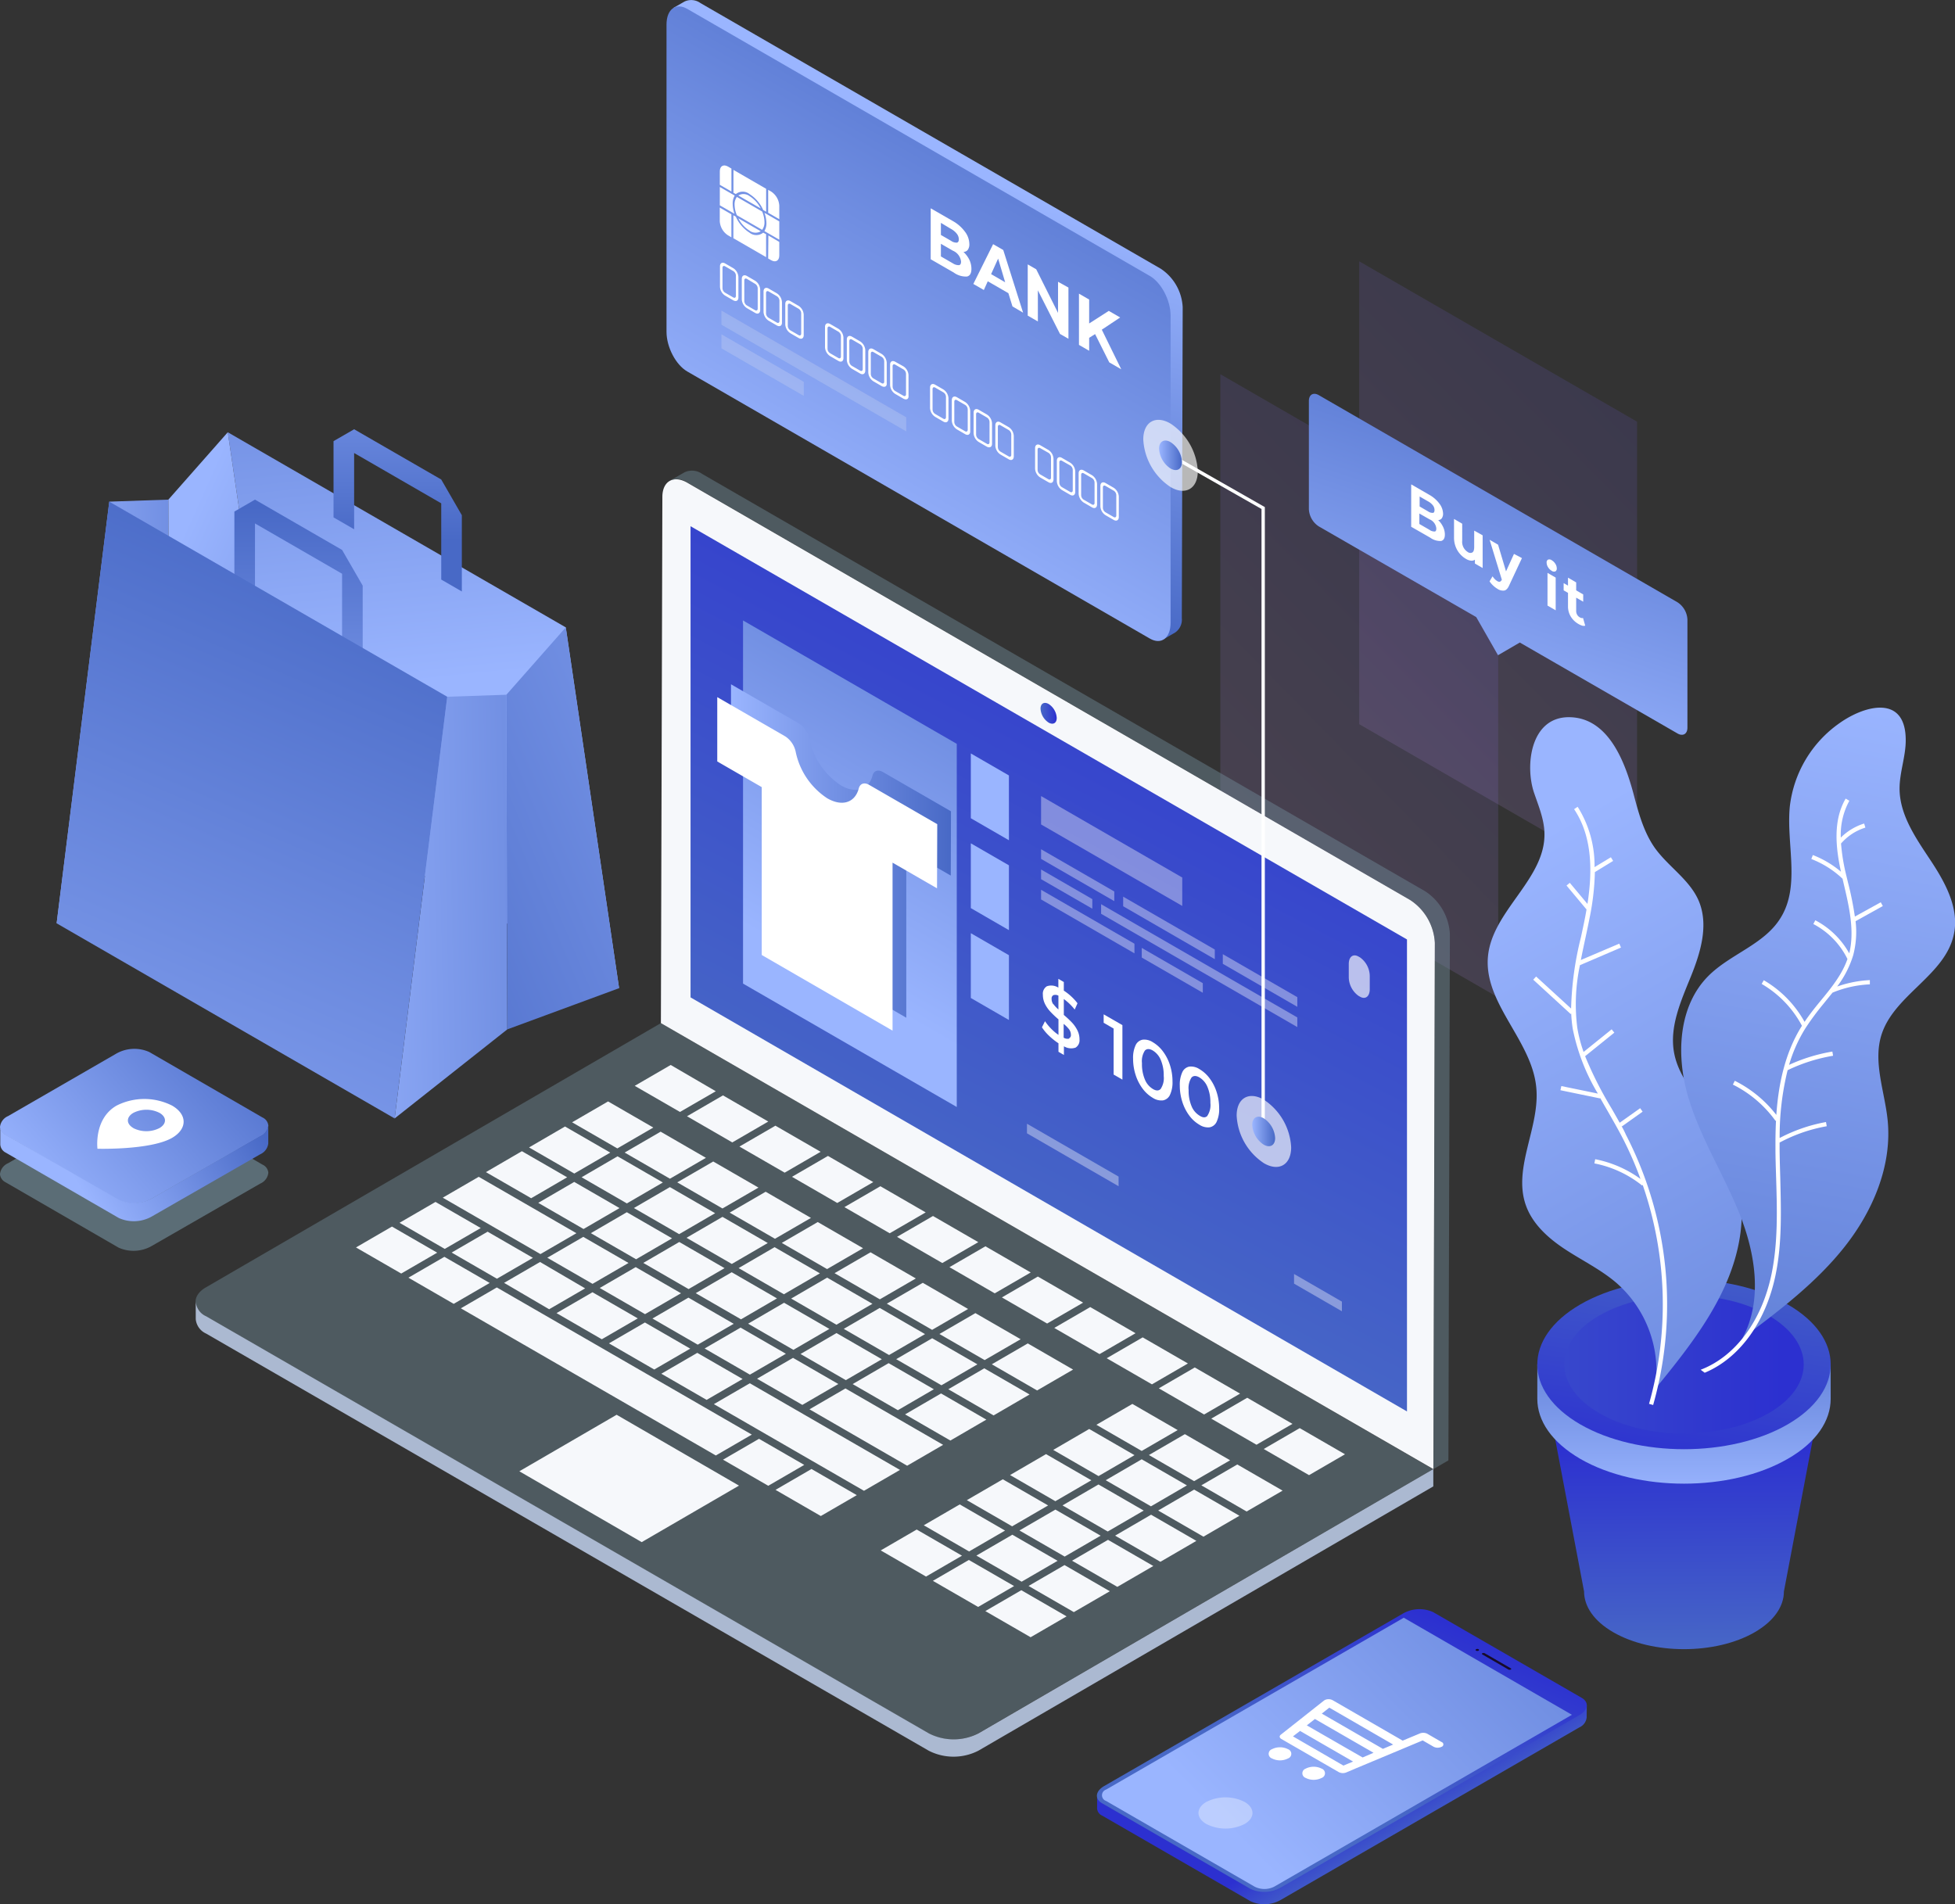<svg xmlns="http://www.w3.org/2000/svg" xmlns:xlink="http://www.w3.org/1999/xlink" viewBox="0 0 358.67 349.39"><rect x="0" y="0" width="358.67" height="349.39" fill="#333333" stroke="none"/><defs><style>.cls-1{isolation:isolate;}.cls-2{fill:url(#Безымянный_градиент_20);}.cls-3{fill:url(#Безымянный_градиент_20-2);}.cls-4{fill:url(#Безымянный_градиент_20-3);}.cls-5{fill:url(#Безымянный_градиент_20-4);}.cls-6{fill:url(#Безымянный_градиент_20-5);}.cls-7{fill:url(#Безымянный_градиент_20-6);}.cls-8{fill:url(#Безымянный_градиент_20-7);}.cls-9{fill:url(#Безымянный_градиент_20-8);}.cls-10,.cls-11{opacity:0.15;}.cls-10{fill:url(#Безымянный_градиент_112);}.cls-11{fill:url(#Безымянный_градиент_112-2);}.cls-12,.cls-42{fill:#7694a3;mix-blend-mode:multiply;}.cls-12{opacity:0.4;}.cls-13{fill:#f6f8fb;}.cls-14{fill:url(#Безымянный_градиент_22);}.cls-15{fill:#abb9d1;}.cls-16{fill:url(#Безымянный_градиент_22-2);}.cls-17,.cls-31,.cls-37{fill:#fff;}.cls-18{fill:url(#Безымянный_градиент_20-9);}.cls-19{fill:url(#Безымянный_градиент_20-10);}.cls-20{fill:#f1f2f2;opacity:0.2;}.cls-21{fill:url(#Безымянный_градиент_22-3);}.cls-22{fill:url(#Безымянный_градиент_20-11);}.cls-23{fill:url(#Безымянный_градиент_22-4);}.cls-24{fill:url(#Безымянный_градиент_22-5);}.cls-25{fill:url(#Безымянный_градиент_20-12);}.cls-26{fill:url(#Безымянный_градиент_20-13);}.cls-27{fill:url(#Безымянный_градиент_22-6);}.cls-28{fill:url(#Безымянный_градиент_22-7);}.cls-29{fill:url(#Безымянный_градиент_20-14);}.cls-30{fill:#170c2a;}.cls-31{opacity:0.34;}.cls-32{fill:url(#Безымянный_градиент_20-15);}.cls-33{fill:url(#Безымянный_градиент_20-16);}.cls-34{fill:url(#Безымянный_градиент_20-17);}.cls-35{fill:url(#Безымянный_градиент_20-18);}.cls-36{opacity:0.37;}.cls-37{opacity:0.65;}.cls-38{fill:url(#Безымянный_градиент_20-19);}.cls-39{fill:url(#Безымянный_градиент_20-20);}.cls-40{fill:url(#Безымянный_градиент_20-21);}.cls-41{fill:url(#Безымянный_градиент_20-22);}.cls-42{opacity:0.6;}.cls-43{fill:url(#Безымянный_градиент_20-23);}.cls-44{fill:url(#Безымянный_градиент_20-24);}</style><linearGradient id="Безымянный_градиент_20" x1="77.16" y1="125.2" x2="65.63" y2="13.64" gradientUnits="userSpaceOnUse"><stop offset="0" stop-color="#9ab5ff"/><stop offset="1" stop-color="#4869c6"/></linearGradient><linearGradient id="Безымянный_градиент_20-2" x1="5.5" y1="130.82" x2="58.46" y2="129.84" xlink:href="#Безымянный_градиент_20"/><linearGradient id="Безымянный_градиент_20-3" x1="27.15" y1="112.03" x2="100.95" y2="145.13" xlink:href="#Безымянный_градиент_20"/><linearGradient id="Безымянный_градиент_20-4" x1="53.68" y1="166.94" x2="134.77" y2="165.26" xlink:href="#Безымянный_градиент_20"/><linearGradient id="Безымянный_градиент_20-5" x1="180.13" y1="118.41" x2="54.36" y2="170.88" xlink:href="#Безымянный_градиент_20"/><linearGradient id="Безымянный_градиент_20-6" x1="54.77" y1="157.68" x2="54.77" y2="92.99" xlink:href="#Безымянный_градиент_20"/><linearGradient id="Безымянный_градиент_20-7" x1="72.96" y1="46.24" x2="72.96" y2="99.13" xlink:href="#Безымянный_градиент_20"/><linearGradient id="Безымянный_градиент_20-8" x1="1.75" y1="252.9" x2="66.85" y2="100.27" xlink:href="#Безымянный_градиент_20"/><linearGradient id="Безымянный_градиент_112" x1="-368.76" y1="3371.53" x2="-308.71" y2="3194.24" gradientTransform="matrix(0.87, 0.5, 0, 1.15, 571.44, -3527.13)" gradientUnits="userSpaceOnUse"><stop offset="0" stop-color="#d9a7f7"/><stop offset="1" stop-color="#2c30d0"/></linearGradient><linearGradient id="Безымянный_градиент_112-2" x1="-398.19" y1="3402.21" x2="-338.14" y2="3224.92" xlink:href="#Безымянный_градиент_112"/><linearGradient id="Безымянный_градиент_22" x1="168.42" y1="223.8" x2="236.07" y2="93.97" gradientUnits="userSpaceOnUse"><stop offset="0" stop-color="#4869c6"/><stop offset="1" stop-color="#2c30d0"/></linearGradient><linearGradient id="Безымянный_градиент_22-2" x1="255.15" y1="204.65" x2="258.12" y2="204.65" xlink:href="#Безымянный_градиент_22"/><linearGradient id="Безымянный_градиент_20-9" x1="242.18" y1="105.98" x2="221.63" y2="173.94" xlink:href="#Безымянный_градиент_20"/><linearGradient id="Безымянный_градиент_20-10" x1="-807.2" y1="4519.21" x2="-807.2" y2="4414.02" gradientTransform="matrix(0.87, 0.5, 0, 1.15, 931.8, -4612.19)" xlink:href="#Безымянный_градиент_20"/><linearGradient id="Безымянный_градиент_22-3" x1="373.49" y1="377.86" x2="373.26" y2="338.5" xlink:href="#Безымянный_градиент_22"/><linearGradient id="Безымянный_градиент_20-11" x1="373.2" y1="348.35" x2="373.2" y2="309.53" xlink:href="#Безымянный_градиент_20"/><linearGradient id="Безымянный_градиент_22-4" x1="377.3" y1="295.67" x2="370.28" y2="344.34" xlink:href="#Безымянный_градиент_22"/><linearGradient id="Безымянный_градиент_22-5" x1="292.23" y1="324.1" x2="391.33" y2="324.1" xlink:href="#Безымянный_градиент_22"/><linearGradient id="Безымянный_градиент_20-12" x1="339.67" y1="231.07" x2="436.82" y2="399.34" xlink:href="#Безымянный_градиент_20"/><linearGradient id="Безымянный_градиент_20-13" x1="407.57" y1="201.62" x2="374.59" y2="378.91" xlink:href="#Безымянный_градиент_20"/><linearGradient id="Безымянный_градиент_22-6" x1="320.49" y1="413.96" x2="315.41" y2="405.02" xlink:href="#Безымянный_градиент_22"/><linearGradient id="Безымянный_градиент_22-7" x1="307.64" y1="401.53" x2="321.86" y2="368.21" xlink:href="#Безымянный_градиент_22"/><linearGradient id="Безымянный_градиент_20-14" x1="292.44" y1="412.32" x2="376.34" y2="330.24" xlink:href="#Безымянный_градиент_20"/><linearGradient id="Безымянный_градиент_20-15" x1="-555.95" y1="3656.74" x2="-555.95" y2="3557.3" gradientTransform="matrix(0.87, 0.5, 0, 1.15, 637.38, -3747.57)" xlink:href="#Безымянный_градиент_20"/><linearGradient id="Безымянный_градиент_20-16" x1="-526.3" y1="3605.94" x2="-526.3" y2="3588.19" gradientTransform="matrix(0.87, 0.5, 0, 1.15, 637.38, -3747.57)" xlink:href="#Безымянный_градиент_20"/><linearGradient id="Безымянный_градиент_20-17" x1="-526.3" y1="3620.22" x2="-526.3" y2="3602.48" gradientTransform="matrix(0.87, 0.5, 0, 1.15, 637.38, -3747.57)" xlink:href="#Безымянный_градиент_20"/><linearGradient id="Безымянный_градиент_20-18" x1="-526.3" y1="3634.51" x2="-526.3" y2="3616.76" gradientTransform="matrix(0.87, 0.5, 0, 1.15, 637.38, -3747.57)" xlink:href="#Безымянный_градиент_20"/><linearGradient id="Безымянный_градиент_20-19" x1="276.91" y1="157.32" x2="281.1" y2="157.32" xlink:href="#Безымянный_градиент_20"/><linearGradient id="Безымянный_градиент_20-20" x1="294" y1="281.38" x2="298.19" y2="281.38" xlink:href="#Безымянный_градиент_20"/><linearGradient id="Безымянный_градиент_20-21" x1="198.35" y1="229.92" x2="238.72" y2="229.92" xlink:href="#Безымянный_градиент_20"/><linearGradient id="Безымянный_градиент_20-22" x1="327.9" y1="210.42" x2="353.51" y2="134.81" xlink:href="#Безымянный_градиент_20"/><linearGradient id="Безымянный_градиент_20-23" x1="71.44" y1="295.85" x2="112.23" y2="259.72" xlink:href="#Безымянный_градиент_20"/><linearGradient id="Безымянный_градиент_20-24" x1="77.52" y1="289.32" x2="106.82" y2="272.01" xlink:href="#Безымянный_градиент_20"/></defs><title>Logistics Software Solutions</title><g class="cls-1"><g id="Слой_1" data-name="Слой 1"><polygon class="cls-2" points="51.57 145.51 113.58 181.31 103.8 115.11 41.79 79.31 51.57 145.51"/><polygon class="cls-3" points="10.39 169.41 31.06 153.07 30.89 91.67 20.04 92.04 20.05 92.07 10.39 169.41"/><polygon class="cls-4" points="31.06 153.07 51.57 145.51 41.79 79.31 30.89 91.67 31.06 153.07"/><polygon class="cls-5" points="72.4 205.21 93.07 188.87 92.9 127.47 82.05 127.84 72.4 205.21"/><polygon class="cls-6" points="93.07 188.87 113.58 181.31 103.8 115.11 92.9 127.47 93.07 188.87"/><polygon class="cls-7" points="62.76 100.9 46.78 91.67 43 93.86 43 107.85 46.78 110.03 46.78 96.04 62.76 105.27 62.76 119.26 66.54 121.44 66.54 107.45 62.76 100.9"/><polygon class="cls-8" points="80.95 87.98 64.97 78.76 61.19 80.94 61.19 94.93 64.97 97.11 64.97 83.12 80.95 92.35 80.95 106.34 84.73 108.52 84.73 94.53 80.95 87.98"/><polygon class="cls-9" points="10.39 169.41 72.4 205.21 82.05 127.84 20.04 92.04 10.39 169.41"/><polygon class="cls-10" points="300.34 162.3 249.37 132.87 249.37 47.95 300.34 77.37 300.34 162.3"/><polygon class="cls-11" points="274.86 183.01 223.89 153.58 223.89 68.66 274.86 98.09 274.86 183.01"/><path class="cls-12" d="M185.5,261.5,102,310c-2.5,1.46-2.5,3.82,0,5.28l132.59,76.55a10,10,0,0,0,9.1,0l83.47-48.5Z" transform="translate(-64.25 -73.78)"/><g class="cls-1"><path class="cls-13" d="M322.94,238.9a10,10,0,0,1,4.55,7.89l-.27,96.54L185.5,261.5l.27-96.54c0-2.9,2.06-4.07,4.58-2.61Zm-66.31-35.73c-.71-.41-1.29-.08-1.29.74a2.84,2.84,0,0,0,1.29,2.23c.71.41,1.29.08,1.29-.74a2.84,2.84,0,0,0-1.29-2.23Z" transform="translate(-64.25 -73.78)"/><polygon class="cls-14" points="126.69 96.55 126.69 183 258.13 258.97 258.13 172.37 126.69 96.55"/><path class="cls-12" d="M325.7,237.3,193.1,160.75a3.22,3.22,0,0,0-3.25-.32L187.1,162a3.22,3.22,0,0,1,3.25.32L322.95,238.9a10,10,0,0,1,4.55,7.89l-.27,96.54,2.75-1.6.27-96.54A10,10,0,0,0,325.7,237.3Z" transform="translate(-64.25 -73.78)"/></g><path class="cls-15" d="M243.76,391.82a10,10,0,0,1-9.1,0h0L102.06,315.28a3.22,3.22,0,0,1-1.9-2.66v3.18a3.22,3.22,0,0,0,1.9,2.66L234.64,395h0a10,10,0,0,0,9.1,0l83.47-48.5v-3.18Z" transform="translate(-64.25 -73.78)"/><path class="cls-13" d="M195.57,274,189,277.8l-8.3-4.79,6.6-3.83Zm1.32.76-6.6,3.83,8.31,4.8,6.6-3.83Zm-21.08,1.11-6.6,3.83,8.3,4.79,6.6-3.83Zm30.7,4.45-6.6,3.83,8.3,4.79,6.6-3.83ZM160,285l-6.6,3.84,8.3,4.79,6.6-3.84Zm17.55.94-6.6,3.84,8.31,4.8,6.6-3.84Zm17.55.95-6.6,3.83,8.3,4.79,6.6-3.83Zm9.62,5.55-6.6,3.83,8.31,4.8,6.6-3.83Zm30.7,4.45-6.6,3.83,8.31,4.8,6.6-3.83Zm-38.62.16-6.6,3.84,8.31,4.8,6.6-3.84Zm-7.93,4.61-6.6,3.84,8.31,4.8,6.6-3.84Zm56.17.79-6.6,3.83,8.31,4.8,6.6-3.83Zm-21.08,1.1-6.6,3.83,8.31,4.8,6.6-3.83Zm-25.47,3.66-6.6,3.84,8.31,4.8,6.6-3.84Zm56.17.79-6.6,3.83,8.3,4.79,6.6-3.83ZM216,308.2l-6.6,3.84,8.31,4.8,6.6-3.84Zm17.55.95-6.6,3.83,8.31,4.8,6.6-3.83Zm-43,2.72-6.6,3.83,8.31,4.8,6.6-3.83Zm17.55.94-6.6,3.84,8.31,4.8,6.6-3.84Zm56.17.79-6.6,3.83,8.31,4.8,6.6-3.83Zm-38.62.16-6.6,3.84,8.31,4.8,6.6-3.84Zm17.55.95-6.6,3.83,8.3,4.79,6.6-3.83Zm-25.48,3.66-6.6,3.84,8.31,4.8,6.6-3.84Zm56.17.79-6.6,3.83,8.3,4.79,6.6-3.83Zm-38.62.16-6.6,3.84,8.3,4.79,6.6-3.84Zm17.54.95-6.6,3.83,8.31,4.8,6.6-3.83ZM192.18,322l-6.6,3.83,8.31,4.8,6.6-3.83Zm35.1,1.89-6.6,3.84,8.3,4.79,6.6-3.84Zm56.17.79-6.6,3.83,8.31,4.8,6.6-3.83Zm-38.62.16-6.6,3.84,8.31,4.8,6.6-3.84Zm-7.93,4.61-6.6,3.84,8.31,4.8,6.6-3.84Zm56.17.79-6.6,3.83,8.3,4.79,6.6-3.83ZM272,331.37l-6.6,3.83,8.31,4.8,6.6-3.83Zm-52.64-2.84-6.6,3.83,17.92,10.35,6.6-3.83Zm83.34,7.28-6.6,3.83,8.31,4.8,6.6-3.83Zm-38.62.16-6.6,3.84,8.31,4.8,6.6-3.84Zm17.55.95-6.6,3.83,8.3,4.79,6.6-3.83Zm-79.81-9.34-6.6,3.83,27.54,15.9,6.6-3.83Zm54.34,13-6.6,3.84,8.31,4.8,6.6-3.84Zm17.55.95-6.6,3.84,8.3,4.79,6.6-3.84Zm17.54.95-6.6,3.83,8.31,4.8,6.6-3.83Zm-78.12.83-6.6,3.83,8.31,4.8,6.6-3.83Zm35.1,1.89-6.6,3.83,8.31,4.8,6.6-3.83Zm17.55.95-6.6,3.84,8.3,4.79,6.6-3.84Zm17.55.94-6.6,3.84,8.31,4.8,6.6-3.84Zm-43,2.72-6.6,3.83,8.31,4.8,6.6-3.83Zm17.55.95-6.6,3.83,8.3,4.79,6.6-3.83Zm17.55.94-6.6,3.84,8.31,4.8,6.6-3.84Zm-43,2.72-6.6,3.83,8.31,4.8,6.6-3.83Zm17.55.95-6.6,3.83,8.3,4.79,6.6-3.83Zm17.55.94-6.6,3.83,8.31,4.8,6.6-3.83ZM242,360l-6.6,3.83,8.3,4.79,6.6-3.83Zm17.55.94-6.6,3.83,8.31,4.8,6.6-3.83Zm-7.93,4.61-6.6,3.83,8.31,4.8,6.6-3.83Zm-83.71-85.08-6.6,3.84,8.3,4.79,6.6-3.84Zm17.54.95-6.6,3.83,8.31,4.8,6.6-3.83Zm30.7,4.45-6.6,3.83,8.31,4.8,6.6-3.83Zm-46.55,4.77-6.6,3.84,8.31,4.8,6.6-3.84Zm56.17.79-6.6,3.83,8.31,4.8,6.6-3.83Zm-38.62.16-6.6,3.84,8.3,4.79,6.6-3.84Zm-43,2.72-6.6,3.83,8.3,4.79,6.6-3.83Zm7.93-4.61-6.6,3.83,17.92,10.35,6.6-3.83Zm27.17,6.5-6.6,3.84,8.3,4.79,6.6-3.84ZM214.28,298l-6.6,3.83,8.31,4.8,6.6-3.83Zm-78.12.83-6.6,3.83,8.3,4.79,6.6-3.83Zm17.55.94-6.6,3.83,8.31,4.8,6.6-3.83Zm17.55.95-6.6,3.83,8.3,4.79,6.6-3.83Zm35.1,1.89-6.6,3.84,8.31,4.8,6.6-3.84Zm-60.58,1.77-6.6,3.83,8.31,4.8,6.6-3.83Zm17.55.95-6.6,3.83L165,314l6.6-3.83Zm17.55.94-6.6,3.83,8.31,4.8,6.6-3.83Zm-7.93,4.61-6.6,3.83,8.31,4.8,6.6-3.83Zm9.62,5.55-6.6,3.83,8.31,4.8,6.6-3.83Zm17.55.94-6.6,3.83,8.31,4.8,6.6-3.83Zm9.62,5.55-6.6,3.83,8.31,4.8,6.6-3.83ZM155.4,310l-6.6,3.83,46.78,27,6.6-3.83Zm48.1,27.77-6.6,3.83,8.3,4.79,6.6-3.83Zm-26.12-4.41-17.85,10.37,22.45,13,17.85-10.37Z" transform="translate(-64.25 -73.78)"/><path class="cls-16" d="M256.63,206.36c.82.47,1.49.09,1.49-.85a3.26,3.26,0,0,0-1.48-2.56c-.82-.47-1.49-.09-1.49.85A3.26,3.26,0,0,0,256.63,206.36Z" transform="translate(-64.25 -73.78)"/><path class="cls-17" d="M261.57,266a2.52,2.52,0,0,1-2.13-.25v1.6l-1-.59V265.2a11.92,11.92,0,0,1-1.73-1.38,8.47,8.47,0,0,1-1.3-1.55l.56-1.12a9.31,9.31,0,0,0,1.11,1.36,8.82,8.82,0,0,0,1.36,1.15v-2.85a17.39,17.39,0,0,1-1.46-1.38,6,6,0,0,1-1-1.42,3.79,3.79,0,0,1-.4-1.72,1.6,1.6,0,0,1,.73-1.55,2.44,2.44,0,0,1,2.11.25v-1.61l1,.58v1.58a9.76,9.76,0,0,1,1.35,1.05,9.49,9.49,0,0,1,1.16,1.27l-.51,1.15a10.11,10.11,0,0,0-2-1.93V260a18.49,18.49,0,0,1,1.48,1.38,6,6,0,0,1,1,1.42,3.76,3.76,0,0,1,.4,1.72A1.57,1.57,0,0,1,261.57,266Zm-4.07-8a5.93,5.93,0,0,0,.93,1v-2.54a1.16,1.16,0,0,0-.94-.08.68.68,0,0,0-.31.66A1.66,1.66,0,0,0,257.5,258.06Zm2.91,6.27a.62.62,0,0,0,.31-.63,1.71,1.71,0,0,0-.33-1,6.18,6.18,0,0,0-1-1v2.53A1.3,1.3,0,0,0,260.41,264.34Z" transform="translate(-64.25 -73.78)"/><path class="cls-17" d="M270.17,261.87v10l-1.61-.93V262.5l-1.83-1.06v-1.55Z" transform="translate(-64.25 -73.78)"/><path class="cls-17" d="M273.89,273.54a8.51,8.51,0,0,1-1.29-2.51,9.68,9.68,0,0,1-.47-3,5.42,5.42,0,0,1,.47-2.49,1.77,1.77,0,0,1,1.29-1,2.83,2.83,0,0,1,1.85.46,6.33,6.33,0,0,1,1.86,1.68,8.49,8.49,0,0,1,1.29,2.51,9.67,9.67,0,0,1,.47,3,5.41,5.41,0,0,1-.47,2.49,1.76,1.76,0,0,1-1.29,1,2.86,2.86,0,0,1-1.86-.47A6.29,6.29,0,0,1,273.89,273.54Zm3.32,0a3.56,3.56,0,0,0,.54-2.33,7.18,7.18,0,0,0-.54-2.95,3.64,3.64,0,0,0-1.46-1.73q-.91-.53-1.45,0a3.56,3.56,0,0,0-.54,2.33,7.19,7.19,0,0,0,.54,3,3.61,3.61,0,0,0,1.45,1.72Q276.67,274.14,277.21,273.56Z" transform="translate(-64.25 -73.78)"/><path class="cls-17" d="M282.45,278.48a8.5,8.5,0,0,1-1.28-2.51,9.69,9.69,0,0,1-.47-3,5.43,5.43,0,0,1,.47-2.49,1.77,1.77,0,0,1,1.28-1,2.81,2.81,0,0,1,1.85.46,6.3,6.3,0,0,1,1.86,1.68,8.49,8.49,0,0,1,1.29,2.51,9.7,9.7,0,0,1,.47,3,5.43,5.43,0,0,1-.47,2.49,1.77,1.77,0,0,1-1.29,1,2.85,2.85,0,0,1-1.86-.47A6.24,6.24,0,0,1,282.45,278.48Zm3.32,0a3.56,3.56,0,0,0,.54-2.33,7.18,7.18,0,0,0-.54-2.95,3.64,3.64,0,0,0-1.46-1.73q-.91-.53-1.45,0a3.56,3.56,0,0,0-.54,2.33,7.18,7.18,0,0,0,.54,2.95,3.6,3.6,0,0,0,1.45,1.72Q285.23,279.08,285.77,278.51Z" transform="translate(-64.25 -73.78)"/><path class="cls-18" d="M277.18,123.07,192.77,74.35a2.9,2.9,0,0,0-2.93-.29l-2.08,1.19s90.77,115.37,90,115.8l2.11-1.23a2.88,2.88,0,0,0,1.2-2.64l.16-57A9,9,0,0,0,277.18,123.07Z" transform="translate(-64.25 -73.78)"/><path class="cls-19" d="M275.2,190.94l-84.86-49c-2.1-1.21-3.81-4.47-3.81-7.28V78.29c0-2.81,1.71-4.09,3.81-2.88l84.86,49c2.1,1.21,3.81,4.47,3.81,7.28v56.38C279,190.86,277.3,192.15,275.2,190.94Z" transform="translate(-64.25 -73.78)"/><polygon class="cls-20" points="166.26 79.15 132.36 59.58 132.36 56.99 166.26 76.57 166.26 79.15"/><polygon class="cls-20" points="147.46 72.64 132.36 63.92 132.36 61.34 147.46 70.06 147.46 72.64"/><path class="cls-17" d="M198.79,128.89l-1.52-.88a2.06,2.06,0,0,1-.93-1.61v-3.75c0-.59.42-.83.93-.54l1.52.88a2.06,2.06,0,0,1,.93,1.61v3.75C199.73,128.94,199.31,129.18,198.79,128.89Zm-1.52-6.25c-.26-.15-.47,0-.47.27v3.75a1,1,0,0,0,.47.82l1.52.88c.26.15.47,0,.47-.27v-3.75a1,1,0,0,0-.47-.82Z" transform="translate(-64.25 -73.78)"/><path class="cls-17" d="M202.79,131.19l-1.52-.88a2.06,2.06,0,0,1-.93-1.61v-3.75c0-.59.42-.83.93-.54l1.52.88a2.06,2.06,0,0,1,.93,1.61v3.75C203.72,131.25,203.3,131.49,202.79,131.19Zm-1.52-6.25c-.26-.15-.47,0-.47.27V129a1,1,0,0,0,.47.82l1.52.88c.26.15.47,0,.47-.27v-3.75a1,1,0,0,0-.47-.82Z" transform="translate(-64.25 -73.78)"/><path class="cls-17" d="M206.78,133.5l-1.52-.88a2.06,2.06,0,0,1-.93-1.61v-3.75c0-.59.42-.83.93-.54l1.52.88a2.06,2.06,0,0,1,.93,1.61V133C207.71,133.55,207.29,133.79,206.78,133.5Zm-1.52-6.25c-.26-.15-.47,0-.47.27v3.75a1,1,0,0,0,.47.82l1.52.88c.26.15.47,0,.47-.27v-3.75a1,1,0,0,0-.47-.82Z" transform="translate(-64.25 -73.78)"/><path class="cls-17" d="M210.77,135.8l-1.52-.88a2.06,2.06,0,0,1-.93-1.61v-3.75c0-.59.42-.83.93-.54l1.52.88a2.06,2.06,0,0,1,.93,1.61v3.75C211.71,135.86,211.29,136.1,210.77,135.8Zm-1.52-6.25c-.26-.15-.47,0-.47.27v3.75a1,1,0,0,0,.47.82l1.52.88c.26.15.47,0,.47-.27v-3.75a1,1,0,0,0-.47-.82Z" transform="translate(-64.25 -73.78)"/><path class="cls-17" d="M218.06,140l-1.52-.88a2.06,2.06,0,0,1-.93-1.61v-3.75c0-.59.42-.83.93-.54l1.52.88a2.06,2.06,0,0,1,.93,1.61v3.75C219,140.07,218.58,140.31,218.06,140Zm-1.52-6.25c-.26-.15-.47,0-.47.27v3.75a1,1,0,0,0,.47.82l1.52.88c.26.15.47,0,.47-.27v-3.75a1,1,0,0,0-.47-.82Z" transform="translate(-64.25 -73.78)"/><path class="cls-17" d="M222.06,142.32l-1.52-.88a2.06,2.06,0,0,1-.93-1.61v-3.75c0-.59.42-.83.93-.54l1.52.88A2.06,2.06,0,0,1,223,138v3.75C223,142.37,222.57,142.61,222.06,142.32Zm-1.52-6.25c-.26-.15-.47,0-.47.27v3.75a1,1,0,0,0,.47.82l1.52.88c.26.15.47,0,.47-.27v-3.75a1,1,0,0,0-.47-.82Z" transform="translate(-64.25 -73.78)"/><path class="cls-17" d="M226,144.62l-1.52-.88a2.06,2.06,0,0,1-.93-1.61v-3.75c0-.59.42-.83.93-.54l1.52.88a2.06,2.06,0,0,1,.93,1.61v3.75C227,144.68,226.56,144.92,226,144.62Zm-1.52-6.25c-.26-.15-.47,0-.47.27v3.75a1,1,0,0,0,.47.82l1.52.88c.26.15.47,0,.47-.27v-3.75a1,1,0,0,0-.47-.82Z" transform="translate(-64.25 -73.78)"/><path class="cls-17" d="M230,146.93l-1.52-.88a2.06,2.06,0,0,1-.93-1.61v-3.75c0-.59.42-.83.93-.54L230,141a2.06,2.06,0,0,1,.93,1.61v3.75C231,147,230.56,147.22,230,146.93Zm-1.52-6.25c-.26-.15-.47,0-.47.27v3.75a1,1,0,0,0,.47.82l1.52.88c.26.15.47,0,.47-.27v-3.75a1,1,0,0,0-.47-.82Z" transform="translate(-64.25 -73.78)"/><path class="cls-17" d="M237.33,151.14l-1.52-.88a2.06,2.06,0,0,1-.93-1.61v-3.75c0-.59.42-.83.93-.54l1.52.88a2.06,2.06,0,0,1,.93,1.61v3.75C238.26,151.19,237.84,151.43,237.33,151.14Zm-1.52-6.25c-.26-.15-.47,0-.47.27v3.75a1,1,0,0,0,.47.82l1.52.88c.26.15.47,0,.47-.27v-3.75a1,1,0,0,0-.47-.82Z" transform="translate(-64.25 -73.78)"/><path class="cls-17" d="M241.32,153.44l-1.52-.88a2.06,2.06,0,0,1-.93-1.61V147.2c0-.59.42-.83.93-.54l1.52.88a2.06,2.06,0,0,1,.93,1.61v3.75C242.26,153.5,241.84,153.74,241.32,153.44Zm-1.52-6.25c-.26-.15-.47,0-.47.27v3.75a1,1,0,0,0,.47.82l1.52.88c.26.15.47,0,.47-.27v-3.75a1,1,0,0,0-.47-.82Z" transform="translate(-64.25 -73.78)"/><path class="cls-17" d="M245.32,155.75l-1.52-.88a2.06,2.06,0,0,1-.93-1.61V149.5c0-.59.42-.83.93-.54l1.52.88a2.06,2.06,0,0,1,.93,1.61v3.75C246.25,155.8,245.83,156,245.32,155.75Zm-1.52-6.25c-.26-.15-.47,0-.47.27v3.75a1,1,0,0,0,.47.82l1.52.88c.26.15.47,0,.47-.27v-3.75a1,1,0,0,0-.47-.82Z" transform="translate(-64.25 -73.78)"/><path class="cls-17" d="M249.31,158.05l-1.52-.88a2.06,2.06,0,0,1-.93-1.61v-3.75c0-.59.42-.83.93-.54l1.52.88a2.06,2.06,0,0,1,.93,1.61v3.75C250.24,158.11,249.82,158.35,249.31,158.05Zm-1.52-6.25c-.26-.15-.47,0-.47.27v3.75a1,1,0,0,0,.47.82l1.52.88c.26.15.47,0,.47-.27V153.5a1,1,0,0,0-.47-.82Z" transform="translate(-64.25 -73.78)"/><path class="cls-17" d="M256.6,162.26l-1.52-.88a2.06,2.06,0,0,1-.93-1.61V156c0-.59.42-.83.93-.54l1.52.88a2.06,2.06,0,0,1,.93,1.61v3.75C257.53,162.32,257.11,162.56,256.6,162.26ZM255.08,156c-.26-.15-.47,0-.47.27V160a1,1,0,0,0,.47.82l1.52.88c.26.15.47,0,.47-.27v-3.75a1,1,0,0,0-.47-.82Z" transform="translate(-64.25 -73.78)"/><path class="cls-17" d="M260.59,164.57l-1.52-.88a2.06,2.06,0,0,1-.93-1.61v-3.75c0-.59.42-.84.93-.54l1.52.88a2.06,2.06,0,0,1,.93,1.61V164C261.52,164.62,261.11,164.86,260.59,164.57Zm-1.52-6.25c-.26-.15-.47,0-.47.27v3.75a1,1,0,0,0,.47.82l1.52.88c.26.15.47,0,.47-.27V160a1,1,0,0,0-.47-.82Z" transform="translate(-64.25 -73.78)"/><path class="cls-17" d="M264.59,166.87l-1.52-.88a2.06,2.06,0,0,1-.93-1.61v-3.75c0-.59.42-.83.93-.54l1.52.88a2.06,2.06,0,0,1,.93,1.61v3.75C265.52,166.93,265.1,167.17,264.59,166.87Zm-1.52-6.25c-.26-.15-.47,0-.47.27v3.75a1,1,0,0,0,.47.82l1.52.88c.26.15.47,0,.47-.27v-3.75a1,1,0,0,0-.47-.82Z" transform="translate(-64.25 -73.78)"/><path class="cls-17" d="M268.58,169.18l-1.52-.88a2.06,2.06,0,0,1-.93-1.61v-3.75c0-.59.42-.83.93-.54l1.52.88a2.06,2.06,0,0,1,.93,1.61v3.75C269.51,169.23,269.09,169.47,268.58,169.18Zm-1.52-6.25c-.26-.15-.47,0-.47.27v3.75a1,1,0,0,0,.47.82l1.52.88c.26.15.47,0,.47-.27v-3.75a1,1,0,0,0-.47-.82Z" transform="translate(-64.25 -73.78)"/><path class="cls-17" d="M198.67,111.14a2.73,2.73,0,0,1,.37-1.47l-2.73-1.58v3.36L199,113A5.58,5.58,0,0,1,198.67,111.14Z" transform="translate(-64.25 -73.78)"/><path class="cls-17" d="M207.22,114v-2.48a3.32,3.32,0,0,0-1.5-2.6l-.54-.31v4.21Z" transform="translate(-64.25 -73.78)"/><path class="cls-17" d="M198.44,104.71l-.63-.37c-.83-.48-1.5-.09-1.5.87v2.48l2.13,1.23Z" transform="translate(-64.25 -73.78)"/><path class="cls-17" d="M196.3,111.87v2.48a3.32,3.32,0,0,0,1.5,2.6l.63.37V113.1Z" transform="translate(-64.25 -73.78)"/><path class="cls-17" d="M199.25,109.39a2,2,0,0,1,2.51,0,6.63,6.63,0,0,1,2.51,2.93l.54.31v-4.21l-6-3.47v4.21Z" transform="translate(-64.25 -73.78)"/><path class="cls-17" d="M204.27,116.47a2,2,0,0,1-2.51,0,6.63,6.63,0,0,1-2.51-2.93l-.45-.26v4.21l6,3.47v-4.21Z" transform="translate(-64.25 -73.78)"/><path class="cls-17" d="M205.18,121.21l.54.31c.83.48,1.5.09,1.5-.87v-2.48l-2-1.18Z" transform="translate(-64.25 -73.78)"/><path class="cls-17" d="M204.49,112.82a5.59,5.59,0,0,1,.37,1.89,2.73,2.73,0,0,1-.37,1.47l2.73,1.58V114.4Z" transform="translate(-64.25 -73.78)"/><path class="cls-17" d="M204.08,112.59l-4.64-2.68a2.27,2.27,0,0,0-.42,1.44,5.12,5.12,0,0,0,.42,1.92l4.64,2.68a2.27,2.27,0,0,0,.42-1.44A5.13,5.13,0,0,0,204.08,112.59Z" transform="translate(-64.25 -73.78)"/><path class="cls-17" d="M201.76,109.76a1.84,1.84,0,0,0-2.06-.11l4.11,2.37A5.72,5.72,0,0,0,201.76,109.76Z" transform="translate(-64.25 -73.78)"/><path class="cls-17" d="M201.76,116.1a1.84,1.84,0,0,0,2.06.11l-4.11-2.37A5.72,5.72,0,0,0,201.76,116.1Z" transform="translate(-64.25 -73.78)"/><path class="cls-17" d="M242.07,121.4a3.89,3.89,0,0,1,.4,1.7q0,1.24-.83,1.42a3.79,3.79,0,0,1-2.42-.74L235,121.35V112l4,2.3a7.1,7.1,0,0,1,2.29,2,3.85,3.85,0,0,1,.8,2.25,1.71,1.71,0,0,1-.28,1.06,1,1,0,0,1-.8.39A5,5,0,0,1,242.07,121.4Zm-5.2-6.73v2.22l1.87,1.08a1.7,1.7,0,0,0,1.06.33q.36-.07.36-.62a1.7,1.7,0,0,0-.36-1,3.44,3.44,0,0,0-1.06-.89Zm3.32,7.76q.38-.06.38-.65a2.45,2.45,0,0,0-1.5-2l-2.2-1.27v2.32l2.2,1.27A1.92,1.92,0,0,0,240.19,122.43Z" transform="translate(-64.25 -73.78)"/><path class="cls-17" d="M249.25,127.57l-3.78-2.18-.72,1.6-1.93-1.11,3.63-7.3,1.86,1.07,3.64,11.5L250,130Zm-.59-2-1.29-4.34-1.29,2.85Z" transform="translate(-64.25 -73.78)"/><path class="cls-17" d="M260.27,126.54v9.4l-1.55-.89-4.06-8v5.71l-1.86-1.07v-9.4l1.56.9,4,8v-5.71Z" transform="translate(-64.25 -73.78)"/><path class="cls-17" d="M265.16,135.08l-1.09.68v2.38l-1.87-1.08v-9.4l1.87,1.08v4.39l3.6-2.31,2.09,1.21-3.37,2.24,3.57,7.27-2.2-1.27Z" transform="translate(-64.25 -73.78)"/><path class="cls-21" d="M398.61,328.47H347.79l7.08,37.32h0c0,2.71,1.79,5.42,5.37,7.48,7.16,4.13,18.77,4.13,25.92,0,3.58-2.07,5.37-4.77,5.37-7.48h0Z" transform="translate(-64.25 -73.78)"/><path class="cls-22" d="M346.29,324.1v6.35c0,4,2.63,7.94,7.88,11,10.51,6.07,27.55,6.07,38.06,0,5.26-3,7.88-7,7.88-11V324.1Z" transform="translate(-64.25 -73.78)"/><path class="cls-23" d="M392.23,313.12c10.51,6.07,10.51,15.91,0,22s-27.55,6.07-38.06,0-10.51-15.91,0-22S381.72,307,392.23,313.12Z" transform="translate(-64.25 -73.78)"/><path class="cls-24" d="M388.73,315.14c8.58,5,8.58,13,0,17.93s-22.48,5-31.06,0-8.58-13,0-17.93S380.15,310.18,388.73,315.14Z" transform="translate(-64.25 -73.78)"/><path class="cls-25" d="M345.71,219.29c.82,2.4,1.83,4.8,1.89,7.33.23,8.42-9.55,14.22-10.36,22.61-.83,8.6,8,15.38,8.85,24,.76,7.28-4.31,14.7-1.93,21.61,1.22,3.55,4.21,6.19,7.35,8.24s6.56,3.71,9.39,6.17a21.5,21.5,0,0,1,7,19.38c7-8.54,14.22-17.7,15.66-28.63a30.14,30.14,0,0,0-4.63-20.24c-2.75-4.19-6.65-7.91-7.55-12.84-.87-4.73,1.24-9.43,3.05-13.89s3.36-9.54,1.46-14c-1.66-3.84-5.53-6.21-8-9.62-2.13-3-3.06-6.63-4-10.16-1.55-5.71-4.59-13.91-11.88-13.88C345,205.42,344,214.33,345.71,219.29Z" transform="translate(-64.25 -73.78)"/><path class="cls-26" d="M392.61,221.8c-.66,6.91,2,14.57-1.73,20.46-3,4.84-9.24,6.58-13.25,10.63-5.52,5.58-5.89,14.59-3.67,22.12s6.54,14.24,9.45,21.53,4.26,15.88.51,22.77c6.7-5,13.49-10.14,18.7-16.71s8.76-14.86,7.95-23.21c-.52-5.3-2.74-10.7-1.13-15.77,2.33-7.33,11.75-10.92,13.28-18.46,1-4.76-1.6-9.47-4.28-13.52s-5.68-8.31-5.69-13.17c0-3,1.14-5.9,1.13-8.89,0-8.39-7.47-6.43-12.13-3.13A21.7,21.7,0,0,0,392.61,221.8Z" transform="translate(-64.25 -73.78)"/><path class="cls-17" d="M398.83,257.91c.54-.67,1.09-1.35,1.62-2v0a20.14,20.14,0,0,1,6.85-1.52l0-.78a20.89,20.89,0,0,0-6,1.18,18.6,18.6,0,0,0,2.94-5.73,16.86,16.86,0,0,0,.44-6.26l5-2.78-.38-.69-4.75,2.62a59.64,59.64,0,0,0-1.25-6.2l-.29-1.2a36.76,36.76,0,0,1-1-6,9.72,9.72,0,0,1,4.47-2.92l-.23-.75a10.52,10.52,0,0,0-4.28,2.58,13,13,0,0,1,1.57-6.76l-.68-.39c-2.34,4-1.83,9-.86,13.41a18.32,18.32,0,0,0-5.16-3.06l-.28.73a17.53,17.53,0,0,1,5.73,3.62l.23,1c1,4.22,2,8.59,1,12.69a15.18,15.18,0,0,0-6.23-6.07l-.36.69a14.39,14.39,0,0,1,6.26,6.42c-1,2.86-2.93,5.25-5,7.76-1,1.21-2,2.47-2.87,3.77a20.2,20.2,0,0,0-7.48-7.64l-.39.68a19.4,19.4,0,0,1,7.39,7.68l0,0c-3.17,5-4.32,10.9-4.7,16.35a22.2,22.2,0,0,0-7.62-6.26l-.35.7a21.41,21.41,0,0,1,7.82,6.65l.09-.06c-.06,1.24-.09,2.44-.1,3.61h0v0c0,.52,0,1,0,1.55,0,1.77.07,3.56.12,5.3.18,5.86.36,11.93-.84,17.72-1.77,8.56-6.63,15.12-13,17.55l.74.55c6.38-2.66,11.23-9.32,13-17.94,1.22-5.88,1-12,.86-17.91-.05-1.74-.11-3.53-.12-5.29,0-.36,0-.72,0-1.09a28.77,28.77,0,0,1,8.65-3l-.14-.77a29.59,29.59,0,0,0-8.5,2.93,50.67,50.67,0,0,1,1.46-12.44,30.92,30.92,0,0,1,8.34-2.65l-.13-.77a31.68,31.68,0,0,0-7.94,2.44,26.89,26.89,0,0,1,3-6.72A49.74,49.74,0,0,1,398.83,257.91Z" transform="translate(-64.25 -73.78)"/><path class="cls-17" d="M361.65,280.25l.15.21,3.81-2.71-.45-.64-3.76,2.67c-.49-.89-1-1.77-1.49-2.63a69.07,69.07,0,0,1-4.85-9.58l5.36-4.32-.49-.61-5.15,4.15a25.52,25.52,0,0,1-1.15-4.4,34.24,34.24,0,0,1,.48-11.52l7.53-3.23-.31-.72-7.05,3c.26-1.35.55-2.7.83-4s.54-2.54.79-3.81a46.65,46.65,0,0,0,.95-8.32l3.35-2.05-.41-.67-3,1.81a20.2,20.2,0,0,0-3.1-11.07l-.65.44c3.54,5.26,3.29,12,2.45,17.38l-3.24-3.87-.6.5,3.67,4.39c-.08.45-.16.9-.24,1.32-.24,1.26-.52,2.53-.79,3.79a59.11,59.11,0,0,0-1.8,13.07l-6.42-5.88-.53.58,6.88,6.31.09-.1a24.69,24.69,0,0,0,.28,2.8,37.22,37.22,0,0,0,4.61,11.89l-6.7-1.38-.17.76.37.08h0l6.92,1.43,0-.09c.44.78.88,1.56,1.33,2.33.89,1.56,1.82,3.17,2.66,4.77a65,65,0,0,1,3.41,7.76,21,21,0,0,0-8.31-3.62l-.15.77a20.18,20.18,0,0,1,8.76,4.06l.1-.12a67.13,67.13,0,0,1,1.17,40.17l.75.22a67.83,67.83,0,0,0-5-49.6C362.28,281.38,362,280.81,361.65,280.25Z" transform="translate(-64.25 -73.78)"/><path class="cls-27" d="M355.37,386.67l-28.18-14.83a6.09,6.09,0,0,0-5.47.23l-56.19,31.33v1.94a1.55,1.55,0,0,0,.93,1.57l27.24,15.72a6.09,6.09,0,0,0,5.48-.23L354,390.72a2.25,2.25,0,0,0,1.34-1.79h0Z" transform="translate(-64.25 -73.78)"/><path class="cls-28" d="M293.68,420.36l-27.24-15.72c-1.4-.81-1.23-2.23.39-3.16l54.87-31.68a6.09,6.09,0,0,1,5.48-.23l27.24,15.72c1.4.81,1.23,2.23-.39,3.16l-54.87,31.68A6.09,6.09,0,0,1,293.68,420.36Z" transform="translate(-64.25 -73.78)"/><path class="cls-29" d="M321.79,370.6l-54.61,31.53a1.1,1.1,0,0,0,0,2.09l27.24,15.72a4,4,0,0,0,3.61,0l54.61-31.53Z" transform="translate(-64.25 -73.78)"/><path class="cls-30" d="M341,380.11l-4.81-2.78c-.1-.06-.08-.15,0-.22l.06,0a.42.42,0,0,1,.38,0l4.81,2.78c.1.06.08.15,0,.22l-.06,0A.42.42,0,0,1,341,380.11Z" transform="translate(-64.25 -73.78)"/><path class="cls-30" d="M335.51,376.64a.5.5,0,0,1-.45,0,.14.14,0,0,1,0-.26.5.5,0,0,1,.45,0A.14.14,0,0,1,335.51,376.64Z" transform="translate(-64.25 -73.78)"/><path class="cls-31" d="M292.58,408.45a7.77,7.77,0,0,1-7,0c-1.94-1.12-1.94-2.94,0-4.06a7.77,7.77,0,0,1,7,0C294.52,405.51,294.52,407.33,292.58,408.45Z" transform="translate(-64.25 -73.78)"/><path class="cls-17" d="M300.55,394.72a3.25,3.25,0,0,0-2.94,0,.9.9,0,0,0,0,1.7,3.25,3.25,0,0,0,2.94,0A.9.9,0,0,0,300.55,394.72Z" transform="translate(-64.25 -73.78)"/><path class="cls-17" d="M306.73,398.29a3.25,3.25,0,0,0-2.94,0,.9.9,0,0,0,0,1.7,3.25,3.25,0,0,0,2.94,0A.9.9,0,0,0,306.73,398.29Z" transform="translate(-64.25 -73.78)"/><path class="cls-17" d="M328.75,393.42l-2.64-1.53a1.67,1.67,0,0,0-1.36-.06l-3.16,1.32-12.85-7.42a1.56,1.56,0,0,0-.82-.18,1.37,1.37,0,0,0-.77.25l-7.92,6.26c-.31.24-.26.58.11.79l10.53,6.08a1.67,1.67,0,0,0,1.36.06l1.72-.73,12.31-5.15,2,1.16a1.64,1.64,0,0,0,1.49,0A.45.45,0,0,0,328.75,393.42Zm-23.26-4.24,10.75,6.2-2,.86L304,390.35Zm14.35,4.69-1.88.79-11.21-6.47,1.38-1.09Zm-18.38-1.5,1.3-1,9.73,5.62-.77.32h0l-1,.42Z" transform="translate(-64.25 -73.78)"/><polygon class="cls-32" points="175.53 203.11 136.32 180.47 136.32 113.84 175.53 136.48 175.53 203.11"/><polygon class="cls-33" points="185.1 154.17 178.11 150.13 178.11 138.24 185.1 142.28 185.1 154.17"/><polygon class="cls-34" points="185.1 170.66 178.11 166.62 178.11 154.73 185.1 158.77 185.1 170.66"/><polygon class="cls-35" points="185.1 187.15 178.11 183.11 178.11 171.22 185.1 175.26 185.1 187.15"/><g class="cls-36"><polygon class="cls-17" points="216.9 166.22 191 151.27 191 146.06 216.9 161.01 216.9 166.22"/><polygon class="cls-17" points="204.43 165.34 191 157.59 191 155.82 204.43 163.57 204.43 165.34"/><polygon class="cls-17" points="222.87 175.99 206.06 166.28 206.06 164.52 222.87 174.22 222.87 175.99"/><polygon class="cls-17" points="205.22 217.65 188.41 207.94 188.41 206.18 205.22 215.88 205.22 217.65"/><polygon class="cls-17" points="237.41 233.75 237.41 235.52 246.19 240.59 246.19 238.82 237.41 233.75"/><polygon class="cls-17" points="238.01 184.73 224.34 176.84 224.34 175.07 238.01 182.96 238.01 184.73"/><polygon class="cls-17" points="200.4 166.73 191 161.31 191 159.54 200.4 164.97 200.4 166.73"/><polygon class="cls-17" points="238.01 188.45 202.01 167.66 202.01 165.9 238.01 186.68 238.01 188.45"/><polygon class="cls-17" points="208.13 174.92 191 165.03 191 163.26 208.13 173.15 208.13 174.92"/><polygon class="cls-17" points="220.67 182.15 209.47 175.69 209.47 173.92 220.67 180.39 220.67 182.15"/></g><path class="cls-37" d="M313.76,256.65l-.27-.15a4.28,4.28,0,0,1-1.79-3.41v-2.45c0-1.32.8-1.92,1.79-1.35l.27.15a4.28,4.28,0,0,1,1.79,3.41v2.45C315.54,256.62,314.74,257.22,313.76,256.65Z" transform="translate(-64.25 -73.78)"/><polygon class="cls-17" points="232.05 207.68 231.44 207.68 231.44 93.39 214.61 83.8 214.91 83.27 232.05 93.04 232.05 207.68"/><path class="cls-37" d="M284,160.23c0,3.21-2.26,4.52-5,2.91a11.14,11.14,0,0,1-5-8.73c0-3.21,2.26-4.52,5-2.91A11.14,11.14,0,0,1,284,160.23Z" transform="translate(-64.25 -73.78)"/><path class="cls-38" d="M281.1,158.53c0,1.34-.94,1.88-2.1,1.21a4.64,4.64,0,0,1-2.1-3.63c0-1.34.94-1.88,2.1-1.21A4.64,4.64,0,0,1,281.1,158.53Z" transform="translate(-64.25 -73.78)"/><path class="cls-37" d="M301.13,284.29c0,3.21-2.26,4.52-5,2.91a11.14,11.14,0,0,1-5-8.73c0-3.21,2.26-4.52,5-2.91A11.14,11.14,0,0,1,301.13,284.29Z" transform="translate(-64.25 -73.78)"/><path class="cls-39" d="M298.19,282.59c0,1.34-.94,1.88-2.1,1.21a4.64,4.64,0,0,1-2.1-3.63c0-1.34.94-1.88,2.1-1.21A4.64,4.64,0,0,1,298.19,282.59Z" transform="translate(-64.25 -73.78)"/><path class="cls-40" d="M238.72,222.64l-12.49-7.21c-.92-.53-1.68-.23-1.91.66-.68,2.57-3,3.4-5.78,1.8a13.42,13.42,0,0,1-5.78-8.48,4.49,4.49,0,0,0-1.91-2.87l-12.49-7.21v11.8l8.16,4.71v30.79l24,13.88V229.72l8.16,4.71Z" transform="translate(-64.25 -73.78)"/><path class="cls-17" d="M236.2,225l-12.49-7.21c-.92-.53-1.68-.23-1.91.66-.68,2.57-3,3.4-5.78,1.8a13.42,13.42,0,0,1-5.78-8.48,4.49,4.49,0,0,0-1.91-2.87l-12.49-7.21v11.8l8.16,4.71V249l24,13.88V232.06l8.16,4.71Z" transform="translate(-64.25 -73.78)"/><path class="cls-41" d="M304.38,147.35V167.2a4,4,0,0,0,1.83,3.17L335.08,187l4,7,4-2.33L372,208.35c1,.58,1.83.11,1.83-1.06V187.45a4,4,0,0,0-1.83-3.17l-65.8-38C305.2,145.71,304.38,146.18,304.38,147.35Z" transform="translate(-64.25 -73.78)"/><path class="cls-17" d="M329,170.45a3.23,3.23,0,0,1,.33,1.41q0,1-.69,1.18a3.14,3.14,0,0,1-2-.61l-3.49-2v-7.78l3.29,1.9a5.87,5.87,0,0,1,1.89,1.64A3.18,3.18,0,0,1,329,168a1.42,1.42,0,0,1-.24.88.81.81,0,0,1-.66.32A4.13,4.13,0,0,1,329,170.45Zm-4.3-5.57v1.83l1.55.9a1.41,1.41,0,0,0,.88.27c.2,0,.3-.21.3-.52a1.4,1.4,0,0,0-.3-.86,2.84,2.84,0,0,0-.88-.73Zm2.75,6.42c.21,0,.31-.21.31-.54a2,2,0,0,0-1.24-1.69L324.65,168v1.92l1.82,1.05A1.59,1.59,0,0,0,327.4,171.3Z" transform="translate(-64.25 -73.78)"/><path class="cls-17" d="M336.26,172v6l-1.42-.82v-.71a1,1,0,0,1-.71.18,2.16,2.16,0,0,1-.9-.31,4.37,4.37,0,0,1-1.62-1.61,4.59,4.59,0,0,1-.6-2.36V169l1.5.87V173a2.18,2.18,0,0,0,1,2.05.8.8,0,0,0,.87.09c.22-.14.33-.48.33-1v-3Z" transform="translate(-64.25 -73.78)"/><path class="cls-17" d="M343.47,176.18l-2.34,5c-.24.55-.53.87-.88.95a1.8,1.8,0,0,1-1.27-.31,4.31,4.31,0,0,1-.8-.61,3.94,3.94,0,0,1-.65-.77l.55-.92a3,3,0,0,0,.4.51,2.09,2.09,0,0,0,.45.36.65.65,0,0,0,.5.12.66.66,0,0,0,.35-.37l0,0-2.24-7.32,1.55.9,1.46,4.9,1.46-3.21Z" transform="translate(-64.25 -73.78)"/><path class="cls-17" d="M348.24,177.82A1.6,1.6,0,0,1,348,177a.54.54,0,0,1,.26-.54.72.72,0,0,1,.67.11,1.9,1.9,0,0,1,.67.66,1.54,1.54,0,0,1,.26.82.58.58,0,0,1-.26.57.71.71,0,0,1-.67-.11A1.9,1.9,0,0,1,348.24,177.82Zm-.08,1.07,1.5.87v6l-1.5-.87Z" transform="translate(-64.25 -73.78)"/><path class="cls-17" d="M355.08,188.58a1,1,0,0,1-.54,0,3.06,3.06,0,0,1-.68-.3,3.91,3.91,0,0,1-1.43-1.37,3.59,3.59,0,0,1-.51-1.89v-2.46l-.8-.46v-1.33l.8.46v-1.46l1.5.87v1.46l1.29.75v1.33l-1.29-.74v2.44a1.38,1.38,0,0,0,.17.68,1.26,1.26,0,0,0,.48.48.77.77,0,0,0,.61.13Z" transform="translate(-64.25 -73.78)"/><path class="cls-42" d="M112.4,287.46l-20.75-12a6.71,6.71,0,0,0-6,.25L65.73,287.21a2.45,2.45,0,0,0-1.48,2,1.81,1.81,0,0,0,1,1.48l20.75,12a6.71,6.71,0,0,0,6-.25L112,290.94a2.43,2.43,0,0,0,1.48-2A1.82,1.82,0,0,0,112.4,287.46Z" transform="translate(-64.25 -73.78)"/><path class="cls-43" d="M112.4,278.81l-20.75-12a6.71,6.71,0,0,0-6,.25L65.73,278.56a2.45,2.45,0,0,0-1.48,2,1.81,1.81,0,0,0,1,1.48L86,294a6.71,6.71,0,0,0,6-.25L112,282.3a2.43,2.43,0,0,0,1.48-2A1.82,1.82,0,0,0,112.4,278.81Z" transform="translate(-64.25 -73.78)"/><path class="cls-44" d="M113.45,280.25a2.43,2.43,0,0,1-1.48,2L92.14,293.64a6.75,6.75,0,0,1-6,.31L65.3,282a1.81,1.81,0,0,1-1-1.48h0v3.23h0a1.79,1.79,0,0,0,1,1.51l20.75,12a6.71,6.71,0,0,0,6-.25L112,285.56a2.48,2.48,0,0,0,1.47-2h0v-3.33Z" transform="translate(-64.25 -73.78)"/><path class="cls-17" d="M95.83,276.64a11.27,11.27,0,0,0-10.2,0c-4.21,2.43-3.5,7.91-3.5,7.91s9.72.28,13.7-2C98.64,280.91,98.64,278.27,95.83,276.64Zm-7.12,4.11c-1.33-.77-1.33-2,0-2.78a5.32,5.32,0,0,1,4.81,0c1.33.77,1.33,2,0,2.78A5.32,5.32,0,0,1,88.7,280.76Z" transform="translate(-64.25 -73.78)"/></g></g></svg>